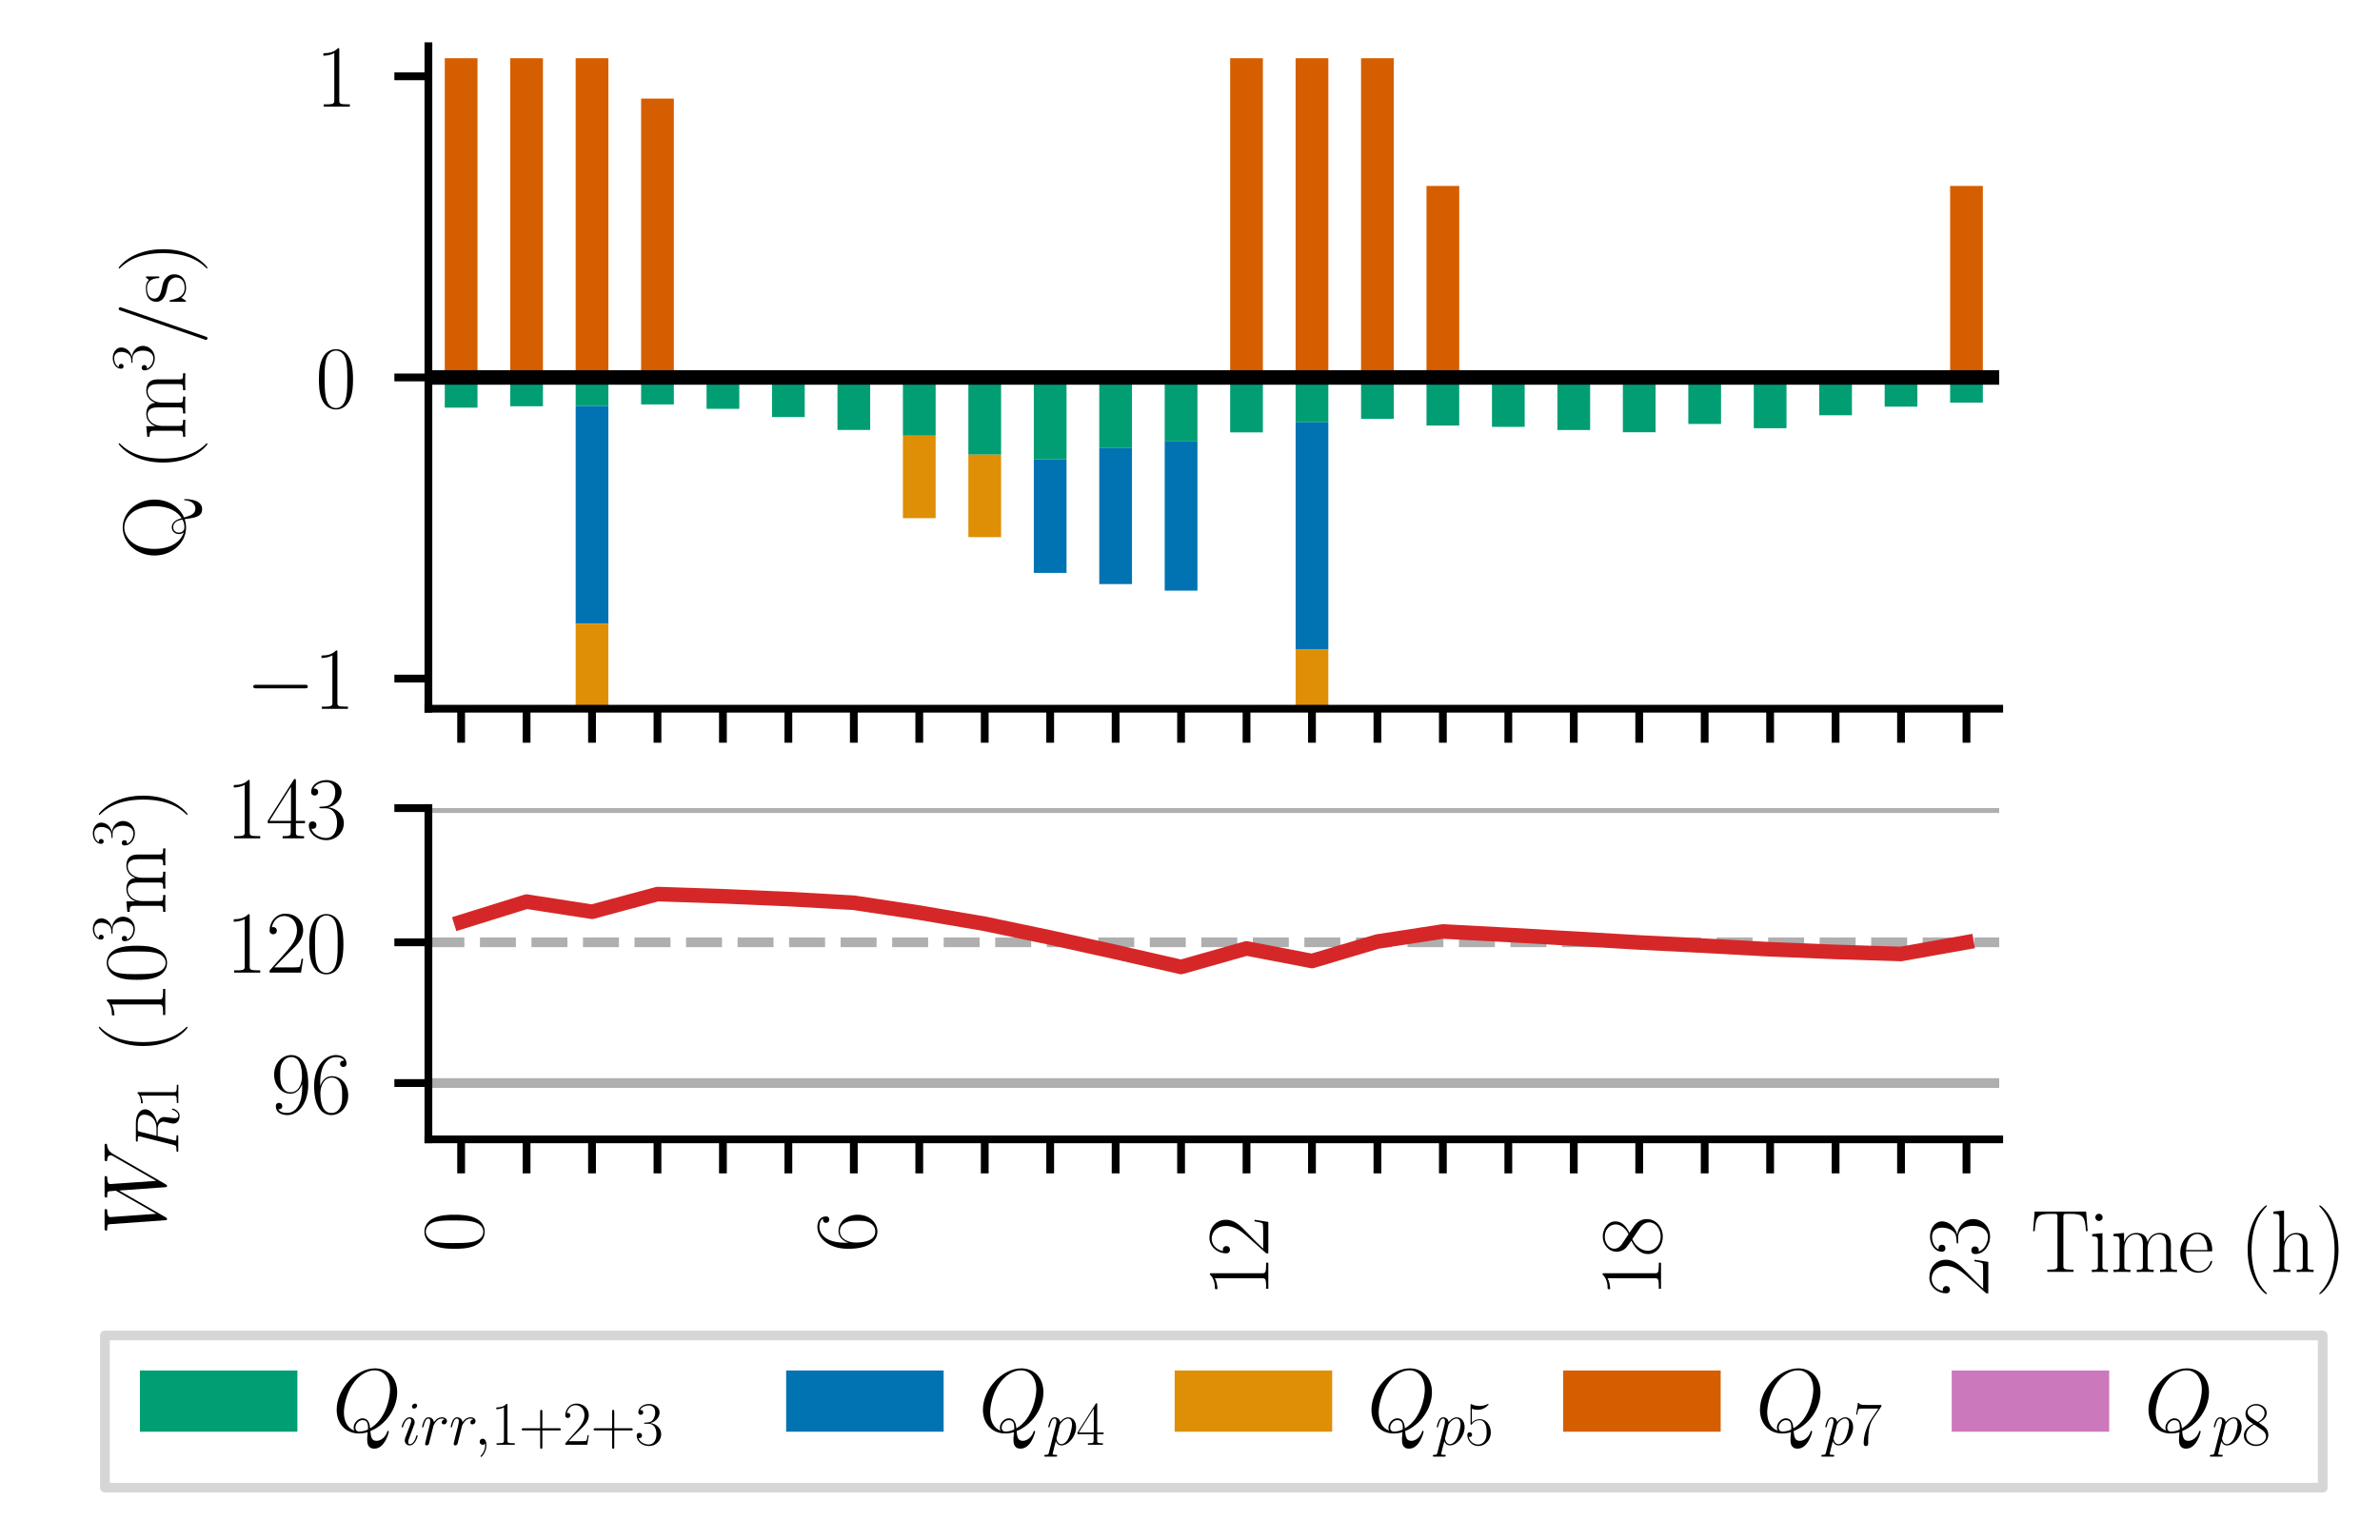 <?xml version="1.0" encoding="utf-8" standalone="no"?>
<!DOCTYPE svg PUBLIC "-//W3C//DTD SVG 1.1//EN"
  "http://www.w3.org/Graphics/SVG/1.1/DTD/svg11.dtd">
<svg xmlns:xlink="http://www.w3.org/1999/xlink" width="244.8pt" height="158.4pt" viewBox="0 0 244.8 158.4" xmlns="http://www.w3.org/2000/svg" version="1.1">
 <defs>
  <style type="text/css">*{stroke-linejoin: round; stroke-linecap: butt}</style>
 </defs>
 <g id="figure_1">
  <g id="patch_1">
   <path d="M 0 158.4 
L 244.8 158.4 
L 244.8 0 
L 0 0 
z
" style="fill: #ffffff"/>
  </g>
  <g id="axes_1">
   <g id="patch_2">
    <path d="M 44.064 72.912 
L 205.632 72.912 
L 205.632 4.752 
L 44.064 4.752 
z
" style="fill: #ffffff"/>
   </g>
   <g id="patch_3">
    <path d="M 45.747 38.832 
L 49.113 38.832 
L 49.113 41.938 
L 45.747 41.938 
z
" clip-path="url(#pe31ceb10f0)" style="fill: #029e73"/>
   </g>
   <g id="patch_4">
    <path d="M 52.479 38.832 
L 55.845 38.832 
L 55.845 41.795 
L 52.479 41.795 
z
" clip-path="url(#pe31ceb10f0)" style="fill: #029e73"/>
   </g>
   <g id="patch_5">
    <path d="M 59.211 38.832 
L 62.577 38.832 
L 62.577 41.767 
L 59.211 41.767 
z
" clip-path="url(#pe31ceb10f0)" style="fill: #029e73"/>
   </g>
   <g id="patch_6">
    <path d="M 65.943 38.832 
L 69.309 38.832 
L 69.309 41.608 
L 65.943 41.608 
z
" clip-path="url(#pe31ceb10f0)" style="fill: #029e73"/>
   </g>
   <g id="patch_7">
    <path d="M 72.675 38.832 
L 76.041 38.832 
L 76.041 42.06 
L 72.675 42.06 
z
" clip-path="url(#pe31ceb10f0)" style="fill: #029e73"/>
   </g>
   <g id="patch_8">
    <path d="M 79.407 38.832 
L 82.773 38.832 
L 82.773 42.906 
L 79.407 42.906 
z
" clip-path="url(#pe31ceb10f0)" style="fill: #029e73"/>
   </g>
   <g id="patch_9">
    <path d="M 86.139 38.832 
L 89.505 38.832 
L 89.505 44.234 
L 86.139 44.234 
z
" clip-path="url(#pe31ceb10f0)" style="fill: #029e73"/>
   </g>
   <g id="patch_10">
    <path d="M 92.871 38.832 
L 96.237 38.832 
L 96.237 44.826 
L 92.871 44.826 
z
" clip-path="url(#pe31ceb10f0)" style="fill: #029e73"/>
   </g>
   <g id="patch_11">
    <path d="M 99.603 38.832 
L 102.969 38.832 
L 102.969 46.779 
L 99.603 46.779 
z
" clip-path="url(#pe31ceb10f0)" style="fill: #029e73"/>
   </g>
   <g id="patch_12">
    <path d="M 106.335 38.832 
L 109.701 38.832 
L 109.701 47.266 
L 106.335 47.266 
z
" clip-path="url(#pe31ceb10f0)" style="fill: #029e73"/>
   </g>
   <g id="patch_13">
    <path d="M 113.067 38.832 
L 116.433 38.832 
L 116.433 46.099 
L 113.067 46.099 
z
" clip-path="url(#pe31ceb10f0)" style="fill: #029e73"/>
   </g>
   <g id="patch_14">
    <path d="M 119.799 38.832 
L 123.165 38.832 
L 123.165 45.419 
L 119.799 45.419 
z
" clip-path="url(#pe31ceb10f0)" style="fill: #029e73"/>
   </g>
   <g id="patch_15">
    <path d="M 126.531 38.832 
L 129.897 38.832 
L 129.897 44.486 
L 126.531 44.486 
z
" clip-path="url(#pe31ceb10f0)" style="fill: #029e73"/>
   </g>
   <g id="patch_16">
    <path d="M 133.263 38.832 
L 136.629 38.832 
L 136.629 43.453 
L 133.263 43.453 
z
" clip-path="url(#pe31ceb10f0)" style="fill: #029e73"/>
   </g>
   <g id="patch_17">
    <path d="M 139.995 38.832 
L 143.361 38.832 
L 143.361 43.092 
L 139.995 43.092 
z
" clip-path="url(#pe31ceb10f0)" style="fill: #029e73"/>
   </g>
   <g id="patch_18">
    <path d="M 146.727 38.832 
L 150.093 38.832 
L 150.093 43.78 
L 146.727 43.78 
z
" clip-path="url(#pe31ceb10f0)" style="fill: #029e73"/>
   </g>
   <g id="patch_19">
    <path d="M 153.459 38.832 
L 156.825 38.832 
L 156.825 43.917 
L 153.459 43.917 
z
" clip-path="url(#pe31ceb10f0)" style="fill: #029e73"/>
   </g>
   <g id="patch_20">
    <path d="M 160.191 38.832 
L 163.557 38.832 
L 163.557 44.241 
L 160.191 44.241 
z
" clip-path="url(#pe31ceb10f0)" style="fill: #029e73"/>
   </g>
   <g id="patch_21">
    <path d="M 166.923 38.832 
L 170.289 38.832 
L 170.289 44.471 
L 166.923 44.471 
z
" clip-path="url(#pe31ceb10f0)" style="fill: #029e73"/>
   </g>
   <g id="patch_22">
    <path d="M 173.655 38.832 
L 177.021 38.832 
L 177.021 43.617 
L 173.655 43.617 
z
" clip-path="url(#pe31ceb10f0)" style="fill: #029e73"/>
   </g>
   <g id="patch_23">
    <path d="M 180.387 38.832 
L 183.753 38.832 
L 183.753 44.054 
L 180.387 44.054 
z
" clip-path="url(#pe31ceb10f0)" style="fill: #029e73"/>
   </g>
   <g id="patch_24">
    <path d="M 187.119 38.832 
L 190.485 38.832 
L 190.485 42.723 
L 187.119 42.723 
z
" clip-path="url(#pe31ceb10f0)" style="fill: #029e73"/>
   </g>
   <g id="patch_25">
    <path d="M 193.851 38.832 
L 197.217 38.832 
L 197.217 41.836 
L 193.851 41.836 
z
" clip-path="url(#pe31ceb10f0)" style="fill: #029e73"/>
   </g>
   <g id="patch_26">
    <path d="M 200.583 38.832 
L 203.949 38.832 
L 203.949 41.421 
L 200.583 41.421 
z
" clip-path="url(#pe31ceb10f0)" style="fill: #029e73"/>
   </g>
   <g id="patch_27">
    <path d="M 45.747 41.938 
L 49.113 41.938 
L 49.113 41.938 
L 45.747 41.938 
z
" clip-path="url(#pe31ceb10f0)" style="fill: #0173b2"/>
   </g>
   <g id="patch_28">
    <path d="M 52.479 41.795 
L 55.845 41.795 
L 55.845 41.795 
L 52.479 41.795 
z
" clip-path="url(#pe31ceb10f0)" style="fill: #0173b2"/>
   </g>
   <g id="patch_29">
    <path d="M 59.211 41.767 
L 62.577 41.767 
L 62.577 64.156 
L 59.211 64.156 
z
" clip-path="url(#pe31ceb10f0)" style="fill: #0173b2"/>
   </g>
   <g id="patch_30">
    <path d="M 65.943 41.608 
L 69.309 41.608 
L 69.309 41.608 
L 65.943 41.608 
z
" clip-path="url(#pe31ceb10f0)" style="fill: #0173b2"/>
   </g>
   <g id="patch_31">
    <path d="M 72.675 42.06 
L 76.041 42.06 
L 76.041 42.06 
L 72.675 42.06 
z
" clip-path="url(#pe31ceb10f0)" style="fill: #0173b2"/>
   </g>
   <g id="patch_32">
    <path d="M 79.407 42.906 
L 82.773 42.906 
L 82.773 42.906 
L 79.407 42.906 
z
" clip-path="url(#pe31ceb10f0)" style="fill: #0173b2"/>
   </g>
   <g id="patch_33">
    <path d="M 86.139 44.234 
L 89.505 44.234 
L 89.505 44.234 
L 86.139 44.234 
z
" clip-path="url(#pe31ceb10f0)" style="fill: #0173b2"/>
   </g>
   <g id="patch_34">
    <path d="M 92.871 44.826 
L 96.237 44.826 
L 96.237 44.826 
L 92.871 44.826 
z
" clip-path="url(#pe31ceb10f0)" style="fill: #0173b2"/>
   </g>
   <g id="patch_35">
    <path d="M 99.603 46.779 
L 102.969 46.779 
L 102.969 46.779 
L 99.603 46.779 
z
" clip-path="url(#pe31ceb10f0)" style="fill: #0173b2"/>
   </g>
   <g id="patch_36">
    <path d="M 106.335 47.266 
L 109.701 47.266 
L 109.701 58.94 
L 106.335 58.94 
z
" clip-path="url(#pe31ceb10f0)" style="fill: #0173b2"/>
   </g>
   <g id="patch_37">
    <path d="M 113.067 46.099 
L 116.433 46.099 
L 116.433 60.09 
L 113.067 60.09 
z
" clip-path="url(#pe31ceb10f0)" style="fill: #0173b2"/>
   </g>
   <g id="patch_38">
    <path d="M 119.799 45.419 
L 123.165 45.419 
L 123.165 60.765 
L 119.799 60.765 
z
" clip-path="url(#pe31ceb10f0)" style="fill: #0173b2"/>
   </g>
   <g id="patch_39">
    <path d="M 126.531 44.486 
L 129.897 44.486 
L 129.897 44.486 
L 126.531 44.486 
z
" clip-path="url(#pe31ceb10f0)" style="fill: #0173b2"/>
   </g>
   <g id="patch_40">
    <path d="M 133.263 43.453 
L 136.629 43.453 
L 136.629 66.789 
L 133.263 66.789 
z
" clip-path="url(#pe31ceb10f0)" style="fill: #0173b2"/>
   </g>
   <g id="patch_41">
    <path d="M 139.995 43.092 
L 143.361 43.092 
L 143.361 43.092 
L 139.995 43.092 
z
" clip-path="url(#pe31ceb10f0)" style="fill: #0173b2"/>
   </g>
   <g id="patch_42">
    <path d="M 146.727 43.78 
L 150.093 43.78 
L 150.093 43.78 
L 146.727 43.78 
z
" clip-path="url(#pe31ceb10f0)" style="fill: #0173b2"/>
   </g>
   <g id="patch_43">
    <path d="M 153.459 43.917 
L 156.825 43.917 
L 156.825 43.917 
L 153.459 43.917 
z
" clip-path="url(#pe31ceb10f0)" style="fill: #0173b2"/>
   </g>
   <g id="patch_44">
    <path d="M 160.191 44.241 
L 163.557 44.241 
L 163.557 44.241 
L 160.191 44.241 
z
" clip-path="url(#pe31ceb10f0)" style="fill: #0173b2"/>
   </g>
   <g id="patch_45">
    <path d="M 166.923 44.471 
L 170.289 44.471 
L 170.289 44.471 
L 166.923 44.471 
z
" clip-path="url(#pe31ceb10f0)" style="fill: #0173b2"/>
   </g>
   <g id="patch_46">
    <path d="M 173.655 43.617 
L 177.021 43.617 
L 177.021 43.617 
L 173.655 43.617 
z
" clip-path="url(#pe31ceb10f0)" style="fill: #0173b2"/>
   </g>
   <g id="patch_47">
    <path d="M 180.387 44.054 
L 183.753 44.054 
L 183.753 44.054 
L 180.387 44.054 
z
" clip-path="url(#pe31ceb10f0)" style="fill: #0173b2"/>
   </g>
   <g id="patch_48">
    <path d="M 187.119 42.723 
L 190.485 42.723 
L 190.485 42.723 
L 187.119 42.723 
z
" clip-path="url(#pe31ceb10f0)" style="fill: #0173b2"/>
   </g>
   <g id="patch_49">
    <path d="M 193.851 41.836 
L 197.217 41.836 
L 197.217 41.836 
L 193.851 41.836 
z
" clip-path="url(#pe31ceb10f0)" style="fill: #0173b2"/>
   </g>
   <g id="patch_50">
    <path d="M 200.583 41.421 
L 203.949 41.421 
L 203.949 41.421 
L 200.583 41.421 
z
" clip-path="url(#pe31ceb10f0)" style="fill: #0173b2"/>
   </g>
   <g id="patch_51">
    <path d="M 45.747 41.938 
L 49.113 41.938 
L 49.113 41.938 
L 45.747 41.938 
z
" clip-path="url(#pe31ceb10f0)" style="fill: #de8f05"/>
   </g>
   <g id="patch_52">
    <path d="M 52.479 41.795 
L 55.845 41.795 
L 55.845 41.795 
L 52.479 41.795 
z
" clip-path="url(#pe31ceb10f0)" style="fill: #de8f05"/>
   </g>
   <g id="patch_53">
    <path d="M 59.211 64.156 
L 62.577 64.156 
L 62.577 86.545 
L 59.211 86.545 
z
" clip-path="url(#pe31ceb10f0)" style="fill: #de8f05"/>
   </g>
   <g id="patch_54">
    <path d="M 65.943 41.608 
L 69.309 41.608 
L 69.309 41.608 
L 65.943 41.608 
z
" clip-path="url(#pe31ceb10f0)" style="fill: #de8f05"/>
   </g>
   <g id="patch_55">
    <path d="M 72.675 42.06 
L 76.041 42.06 
L 76.041 42.06 
L 72.675 42.06 
z
" clip-path="url(#pe31ceb10f0)" style="fill: #de8f05"/>
   </g>
   <g id="patch_56">
    <path d="M 79.407 42.906 
L 82.773 42.906 
L 82.773 42.906 
L 79.407 42.906 
z
" clip-path="url(#pe31ceb10f0)" style="fill: #de8f05"/>
   </g>
   <g id="patch_57">
    <path d="M 86.139 44.234 
L 89.505 44.234 
L 89.505 44.234 
L 86.139 44.234 
z
" clip-path="url(#pe31ceb10f0)" style="fill: #de8f05"/>
   </g>
   <g id="patch_58">
    <path d="M 92.871 44.826 
L 96.237 44.826 
L 96.237 53.307 
L 92.871 53.307 
z
" clip-path="url(#pe31ceb10f0)" style="fill: #de8f05"/>
   </g>
   <g id="patch_59">
    <path d="M 99.603 46.779 
L 102.969 46.779 
L 102.969 55.261 
L 99.603 55.261 
z
" clip-path="url(#pe31ceb10f0)" style="fill: #de8f05"/>
   </g>
   <g id="patch_60">
    <path d="M 106.335 58.94 
L 109.701 58.94 
L 109.701 58.94 
L 106.335 58.94 
z
" clip-path="url(#pe31ceb10f0)" style="fill: #de8f05"/>
   </g>
   <g id="patch_61">
    <path d="M 113.067 60.09 
L 116.433 60.09 
L 116.433 60.09 
L 113.067 60.09 
z
" clip-path="url(#pe31ceb10f0)" style="fill: #de8f05"/>
   </g>
   <g id="patch_62">
    <path d="M 119.799 60.765 
L 123.165 60.765 
L 123.165 60.765 
L 119.799 60.765 
z
" clip-path="url(#pe31ceb10f0)" style="fill: #de8f05"/>
   </g>
   <g id="patch_63">
    <path d="M 126.531 44.486 
L 129.897 44.486 
L 129.897 44.486 
L 126.531 44.486 
z
" clip-path="url(#pe31ceb10f0)" style="fill: #de8f05"/>
   </g>
   <g id="patch_64">
    <path d="M 133.263 66.789 
L 136.629 66.789 
L 136.629 90.126 
L 133.263 90.126 
z
" clip-path="url(#pe31ceb10f0)" style="fill: #de8f05"/>
   </g>
   <g id="patch_65">
    <path d="M 139.995 43.092 
L 143.361 43.092 
L 143.361 43.092 
L 139.995 43.092 
z
" clip-path="url(#pe31ceb10f0)" style="fill: #de8f05"/>
   </g>
   <g id="patch_66">
    <path d="M 146.727 43.78 
L 150.093 43.78 
L 150.093 43.78 
L 146.727 43.78 
z
" clip-path="url(#pe31ceb10f0)" style="fill: #de8f05"/>
   </g>
   <g id="patch_67">
    <path d="M 153.459 43.917 
L 156.825 43.917 
L 156.825 43.917 
L 153.459 43.917 
z
" clip-path="url(#pe31ceb10f0)" style="fill: #de8f05"/>
   </g>
   <g id="patch_68">
    <path d="M 160.191 44.241 
L 163.557 44.241 
L 163.557 44.241 
L 160.191 44.241 
z
" clip-path="url(#pe31ceb10f0)" style="fill: #de8f05"/>
   </g>
   <g id="patch_69">
    <path d="M 166.923 44.471 
L 170.289 44.471 
L 170.289 44.471 
L 166.923 44.471 
z
" clip-path="url(#pe31ceb10f0)" style="fill: #de8f05"/>
   </g>
   <g id="patch_70">
    <path d="M 173.655 43.617 
L 177.021 43.617 
L 177.021 43.617 
L 173.655 43.617 
z
" clip-path="url(#pe31ceb10f0)" style="fill: #de8f05"/>
   </g>
   <g id="patch_71">
    <path d="M 180.387 44.054 
L 183.753 44.054 
L 183.753 44.054 
L 180.387 44.054 
z
" clip-path="url(#pe31ceb10f0)" style="fill: #de8f05"/>
   </g>
   <g id="patch_72">
    <path d="M 187.119 42.723 
L 190.485 42.723 
L 190.485 42.723 
L 187.119 42.723 
z
" clip-path="url(#pe31ceb10f0)" style="fill: #de8f05"/>
   </g>
   <g id="patch_73">
    <path d="M 193.851 41.836 
L 197.217 41.836 
L 197.217 41.836 
L 193.851 41.836 
z
" clip-path="url(#pe31ceb10f0)" style="fill: #de8f05"/>
   </g>
   <g id="patch_74">
    <path d="M 200.583 41.421 
L 203.949 41.421 
L 203.949 41.421 
L 200.583 41.421 
z
" clip-path="url(#pe31ceb10f0)" style="fill: #de8f05"/>
   </g>
   <g id="patch_75">
    <path d="M 45.747 38.832 
L 49.113 38.832 
L 49.113 5.991 
L 45.747 5.991 
z
" clip-path="url(#pe31ceb10f0)" style="fill: #d55e00"/>
   </g>
   <g id="patch_76">
    <path d="M 52.479 38.832 
L 55.845 38.832 
L 55.845 5.991 
L 52.479 5.991 
z
" clip-path="url(#pe31ceb10f0)" style="fill: #d55e00"/>
   </g>
   <g id="patch_77">
    <path d="M 59.211 38.832 
L 62.577 38.832 
L 62.577 5.991 
L 59.211 5.991 
z
" clip-path="url(#pe31ceb10f0)" style="fill: #d55e00"/>
   </g>
   <g id="patch_78">
    <path d="M 65.943 38.832 
L 69.309 38.832 
L 69.309 10.142 
L 65.943 10.142 
z
" clip-path="url(#pe31ceb10f0)" style="fill: #d55e00"/>
   </g>
   <g id="patch_79">
    <path d="M 72.675 42.06 
L 76.041 42.06 
L 76.041 42.06 
L 72.675 42.06 
z
" clip-path="url(#pe31ceb10f0)" style="fill: #d55e00"/>
   </g>
   <g id="patch_80">
    <path d="M 79.407 42.906 
L 82.773 42.906 
L 82.773 42.906 
L 79.407 42.906 
z
" clip-path="url(#pe31ceb10f0)" style="fill: #d55e00"/>
   </g>
   <g id="patch_81">
    <path d="M 86.139 44.234 
L 89.505 44.234 
L 89.505 44.234 
L 86.139 44.234 
z
" clip-path="url(#pe31ceb10f0)" style="fill: #d55e00"/>
   </g>
   <g id="patch_82">
    <path d="M 92.871 53.307 
L 96.237 53.307 
L 96.237 53.307 
L 92.871 53.307 
z
" clip-path="url(#pe31ceb10f0)" style="fill: #d55e00"/>
   </g>
   <g id="patch_83">
    <path d="M 99.603 55.261 
L 102.969 55.261 
L 102.969 55.261 
L 99.603 55.261 
z
" clip-path="url(#pe31ceb10f0)" style="fill: #d55e00"/>
   </g>
   <g id="patch_84">
    <path d="M 106.335 58.94 
L 109.701 58.94 
L 109.701 58.94 
L 106.335 58.94 
z
" clip-path="url(#pe31ceb10f0)" style="fill: #d55e00"/>
   </g>
   <g id="patch_85">
    <path d="M 113.067 60.09 
L 116.433 60.09 
L 116.433 60.09 
L 113.067 60.09 
z
" clip-path="url(#pe31ceb10f0)" style="fill: #d55e00"/>
   </g>
   <g id="patch_86">
    <path d="M 119.799 60.765 
L 123.165 60.765 
L 123.165 60.765 
L 119.799 60.765 
z
" clip-path="url(#pe31ceb10f0)" style="fill: #d55e00"/>
   </g>
   <g id="patch_87">
    <path d="M 126.531 38.832 
L 129.897 38.832 
L 129.897 5.991 
L 126.531 5.991 
z
" clip-path="url(#pe31ceb10f0)" style="fill: #d55e00"/>
   </g>
   <g id="patch_88">
    <path d="M 133.263 38.832 
L 136.629 38.832 
L 136.629 5.991 
L 133.263 5.991 
z
" clip-path="url(#pe31ceb10f0)" style="fill: #d55e00"/>
   </g>
   <g id="patch_89">
    <path d="M 139.995 38.832 
L 143.361 38.832 
L 143.361 5.991 
L 139.995 5.991 
z
" clip-path="url(#pe31ceb10f0)" style="fill: #d55e00"/>
   </g>
   <g id="patch_90">
    <path d="M 146.727 38.832 
L 150.093 38.832 
L 150.093 19.128 
L 146.727 19.128 
z
" clip-path="url(#pe31ceb10f0)" style="fill: #d55e00"/>
   </g>
   <g id="patch_91">
    <path d="M 153.459 43.917 
L 156.825 43.917 
L 156.825 43.917 
L 153.459 43.917 
z
" clip-path="url(#pe31ceb10f0)" style="fill: #d55e00"/>
   </g>
   <g id="patch_92">
    <path d="M 160.191 44.241 
L 163.557 44.241 
L 163.557 44.241 
L 160.191 44.241 
z
" clip-path="url(#pe31ceb10f0)" style="fill: #d55e00"/>
   </g>
   <g id="patch_93">
    <path d="M 166.923 44.471 
L 170.289 44.471 
L 170.289 44.471 
L 166.923 44.471 
z
" clip-path="url(#pe31ceb10f0)" style="fill: #d55e00"/>
   </g>
   <g id="patch_94">
    <path d="M 173.655 43.617 
L 177.021 43.617 
L 177.021 43.617 
L 173.655 43.617 
z
" clip-path="url(#pe31ceb10f0)" style="fill: #d55e00"/>
   </g>
   <g id="patch_95">
    <path d="M 180.387 44.054 
L 183.753 44.054 
L 183.753 44.054 
L 180.387 44.054 
z
" clip-path="url(#pe31ceb10f0)" style="fill: #d55e00"/>
   </g>
   <g id="patch_96">
    <path d="M 187.119 42.723 
L 190.485 42.723 
L 190.485 42.723 
L 187.119 42.723 
z
" clip-path="url(#pe31ceb10f0)" style="fill: #d55e00"/>
   </g>
   <g id="patch_97">
    <path d="M 193.851 41.836 
L 197.217 41.836 
L 197.217 41.836 
L 193.851 41.836 
z
" clip-path="url(#pe31ceb10f0)" style="fill: #d55e00"/>
   </g>
   <g id="patch_98">
    <path d="M 200.583 38.832 
L 203.949 38.832 
L 203.949 19.128 
L 200.583 19.128 
z
" clip-path="url(#pe31ceb10f0)" style="fill: #d55e00"/>
   </g>
   <g id="patch_99">
    <path d="M 45.747 41.938 
L 49.113 41.938 
L 49.113 41.938 
L 45.747 41.938 
z
" clip-path="url(#pe31ceb10f0)" style="fill: #cc78bc"/>
   </g>
   <g id="patch_100">
    <path d="M 52.479 41.795 
L 55.845 41.795 
L 55.845 41.795 
L 52.479 41.795 
z
" clip-path="url(#pe31ceb10f0)" style="fill: #cc78bc"/>
   </g>
   <g id="patch_101">
    <path d="M 59.211 86.545 
L 62.577 86.545 
L 62.577 86.545 
L 59.211 86.545 
z
" clip-path="url(#pe31ceb10f0)" style="fill: #cc78bc"/>
   </g>
   <g id="patch_102">
    <path d="M 65.943 41.608 
L 69.309 41.608 
L 69.309 41.608 
L 65.943 41.608 
z
" clip-path="url(#pe31ceb10f0)" style="fill: #cc78bc"/>
   </g>
   <g id="patch_103">
    <path d="M 72.675 42.06 
L 76.041 42.06 
L 76.041 42.06 
L 72.675 42.06 
z
" clip-path="url(#pe31ceb10f0)" style="fill: #cc78bc"/>
   </g>
   <g id="patch_104">
    <path d="M 79.407 42.906 
L 82.773 42.906 
L 82.773 42.906 
L 79.407 42.906 
z
" clip-path="url(#pe31ceb10f0)" style="fill: #cc78bc"/>
   </g>
   <g id="patch_105">
    <path d="M 86.139 44.234 
L 89.505 44.234 
L 89.505 44.234 
L 86.139 44.234 
z
" clip-path="url(#pe31ceb10f0)" style="fill: #cc78bc"/>
   </g>
   <g id="patch_106">
    <path d="M 92.871 53.307 
L 96.237 53.307 
L 96.237 53.307 
L 92.871 53.307 
z
" clip-path="url(#pe31ceb10f0)" style="fill: #cc78bc"/>
   </g>
   <g id="patch_107">
    <path d="M 99.603 55.261 
L 102.969 55.261 
L 102.969 55.261 
L 99.603 55.261 
z
" clip-path="url(#pe31ceb10f0)" style="fill: #cc78bc"/>
   </g>
   <g id="patch_108">
    <path d="M 106.335 58.94 
L 109.701 58.94 
L 109.701 58.94 
L 106.335 58.94 
z
" clip-path="url(#pe31ceb10f0)" style="fill: #cc78bc"/>
   </g>
   <g id="patch_109">
    <path d="M 113.067 60.09 
L 116.433 60.09 
L 116.433 60.09 
L 113.067 60.09 
z
" clip-path="url(#pe31ceb10f0)" style="fill: #cc78bc"/>
   </g>
   <g id="patch_110">
    <path d="M 119.799 60.765 
L 123.165 60.765 
L 123.165 60.765 
L 119.799 60.765 
z
" clip-path="url(#pe31ceb10f0)" style="fill: #cc78bc"/>
   </g>
   <g id="patch_111">
    <path d="M 126.531 44.486 
L 129.897 44.486 
L 129.897 44.486 
L 126.531 44.486 
z
" clip-path="url(#pe31ceb10f0)" style="fill: #cc78bc"/>
   </g>
   <g id="patch_112">
    <path d="M 133.263 90.126 
L 136.629 90.126 
L 136.629 90.126 
L 133.263 90.126 
z
" clip-path="url(#pe31ceb10f0)" style="fill: #cc78bc"/>
   </g>
   <g id="patch_113">
    <path d="M 139.995 43.092 
L 143.361 43.092 
L 143.361 43.092 
L 139.995 43.092 
z
" clip-path="url(#pe31ceb10f0)" style="fill: #cc78bc"/>
   </g>
   <g id="patch_114">
    <path d="M 146.727 43.78 
L 150.093 43.78 
L 150.093 43.78 
L 146.727 43.78 
z
" clip-path="url(#pe31ceb10f0)" style="fill: #cc78bc"/>
   </g>
   <g id="patch_115">
    <path d="M 153.459 43.917 
L 156.825 43.917 
L 156.825 43.917 
L 153.459 43.917 
z
" clip-path="url(#pe31ceb10f0)" style="fill: #cc78bc"/>
   </g>
   <g id="patch_116">
    <path d="M 160.191 44.241 
L 163.557 44.241 
L 163.557 44.241 
L 160.191 44.241 
z
" clip-path="url(#pe31ceb10f0)" style="fill: #cc78bc"/>
   </g>
   <g id="patch_117">
    <path d="M 166.923 44.471 
L 170.289 44.471 
L 170.289 44.471 
L 166.923 44.471 
z
" clip-path="url(#pe31ceb10f0)" style="fill: #cc78bc"/>
   </g>
   <g id="patch_118">
    <path d="M 173.655 43.617 
L 177.021 43.617 
L 177.021 43.617 
L 173.655 43.617 
z
" clip-path="url(#pe31ceb10f0)" style="fill: #cc78bc"/>
   </g>
   <g id="patch_119">
    <path d="M 180.387 44.054 
L 183.753 44.054 
L 183.753 44.054 
L 180.387 44.054 
z
" clip-path="url(#pe31ceb10f0)" style="fill: #cc78bc"/>
   </g>
   <g id="patch_120">
    <path d="M 187.119 42.723 
L 190.485 42.723 
L 190.485 42.723 
L 187.119 42.723 
z
" clip-path="url(#pe31ceb10f0)" style="fill: #cc78bc"/>
   </g>
   <g id="patch_121">
    <path d="M 193.851 41.836 
L 197.217 41.836 
L 197.217 41.836 
L 193.851 41.836 
z
" clip-path="url(#pe31ceb10f0)" style="fill: #cc78bc"/>
   </g>
   <g id="patch_122">
    <path d="M 200.583 41.421 
L 203.949 41.421 
L 203.949 41.421 
L 200.583 41.421 
z
" clip-path="url(#pe31ceb10f0)" style="fill: #cc78bc"/>
   </g>
   <g id="matplotlib.axis_1">
    <g id="xtick_1">
     <g id="line2d_1">
      <defs>
       <path id="meac61669dd" d="M 0 0 
L 0 3.5 
" style="stroke: #000000; stroke-width: 0.8"/>
      </defs>
      <g>
       <use xlink:href="#meac61669dd" x="47.43" y="72.912" style="stroke: #000000; stroke-width: 0.8"/>
      </g>
     </g>
    </g>
    <g id="xtick_2">
     <g id="line2d_2">
      <g>
       <use xlink:href="#meac61669dd" x="54.162" y="72.912" style="stroke: #000000; stroke-width: 0.8"/>
      </g>
     </g>
    </g>
    <g id="xtick_3">
     <g id="line2d_3">
      <g>
       <use xlink:href="#meac61669dd" x="60.894" y="72.912" style="stroke: #000000; stroke-width: 0.8"/>
      </g>
     </g>
    </g>
    <g id="xtick_4">
     <g id="line2d_4">
      <g>
       <use xlink:href="#meac61669dd" x="67.626" y="72.912" style="stroke: #000000; stroke-width: 0.8"/>
      </g>
     </g>
    </g>
    <g id="xtick_5">
     <g id="line2d_5">
      <g>
       <use xlink:href="#meac61669dd" x="74.358" y="72.912" style="stroke: #000000; stroke-width: 0.8"/>
      </g>
     </g>
    </g>
    <g id="xtick_6">
     <g id="line2d_6">
      <g>
       <use xlink:href="#meac61669dd" x="81.09" y="72.912" style="stroke: #000000; stroke-width: 0.8"/>
      </g>
     </g>
    </g>
    <g id="xtick_7">
     <g id="line2d_7">
      <g>
       <use xlink:href="#meac61669dd" x="87.822" y="72.912" style="stroke: #000000; stroke-width: 0.8"/>
      </g>
     </g>
    </g>
    <g id="xtick_8">
     <g id="line2d_8">
      <g>
       <use xlink:href="#meac61669dd" x="94.554" y="72.912" style="stroke: #000000; stroke-width: 0.8"/>
      </g>
     </g>
    </g>
    <g id="xtick_9">
     <g id="line2d_9">
      <g>
       <use xlink:href="#meac61669dd" x="101.286" y="72.912" style="stroke: #000000; stroke-width: 0.8"/>
      </g>
     </g>
    </g>
    <g id="xtick_10">
     <g id="line2d_10">
      <g>
       <use xlink:href="#meac61669dd" x="108.018" y="72.912" style="stroke: #000000; stroke-width: 0.8"/>
      </g>
     </g>
    </g>
    <g id="xtick_11">
     <g id="line2d_11">
      <g>
       <use xlink:href="#meac61669dd" x="114.75" y="72.912" style="stroke: #000000; stroke-width: 0.8"/>
      </g>
     </g>
    </g>
    <g id="xtick_12">
     <g id="line2d_12">
      <g>
       <use xlink:href="#meac61669dd" x="121.482" y="72.912" style="stroke: #000000; stroke-width: 0.8"/>
      </g>
     </g>
    </g>
    <g id="xtick_13">
     <g id="line2d_13">
      <g>
       <use xlink:href="#meac61669dd" x="128.214" y="72.912" style="stroke: #000000; stroke-width: 0.8"/>
      </g>
     </g>
    </g>
    <g id="xtick_14">
     <g id="line2d_14">
      <g>
       <use xlink:href="#meac61669dd" x="134.946" y="72.912" style="stroke: #000000; stroke-width: 0.8"/>
      </g>
     </g>
    </g>
    <g id="xtick_15">
     <g id="line2d_15">
      <g>
       <use xlink:href="#meac61669dd" x="141.678" y="72.912" style="stroke: #000000; stroke-width: 0.8"/>
      </g>
     </g>
    </g>
    <g id="xtick_16">
     <g id="line2d_16">
      <g>
       <use xlink:href="#meac61669dd" x="148.41" y="72.912" style="stroke: #000000; stroke-width: 0.8"/>
      </g>
     </g>
    </g>
    <g id="xtick_17">
     <g id="line2d_17">
      <g>
       <use xlink:href="#meac61669dd" x="155.142" y="72.912" style="stroke: #000000; stroke-width: 0.8"/>
      </g>
     </g>
    </g>
    <g id="xtick_18">
     <g id="line2d_18">
      <g>
       <use xlink:href="#meac61669dd" x="161.874" y="72.912" style="stroke: #000000; stroke-width: 0.8"/>
      </g>
     </g>
    </g>
    <g id="xtick_19">
     <g id="line2d_19">
      <g>
       <use xlink:href="#meac61669dd" x="168.606" y="72.912" style="stroke: #000000; stroke-width: 0.8"/>
      </g>
     </g>
    </g>
    <g id="xtick_20">
     <g id="line2d_20">
      <g>
       <use xlink:href="#meac61669dd" x="175.338" y="72.912" style="stroke: #000000; stroke-width: 0.8"/>
      </g>
     </g>
    </g>
    <g id="xtick_21">
     <g id="line2d_21">
      <g>
       <use xlink:href="#meac61669dd" x="182.07" y="72.912" style="stroke: #000000; stroke-width: 0.8"/>
      </g>
     </g>
    </g>
    <g id="xtick_22">
     <g id="line2d_22">
      <g>
       <use xlink:href="#meac61669dd" x="188.802" y="72.912" style="stroke: #000000; stroke-width: 0.8"/>
      </g>
     </g>
    </g>
    <g id="xtick_23">
     <g id="line2d_23">
      <g>
       <use xlink:href="#meac61669dd" x="195.534" y="72.912" style="stroke: #000000; stroke-width: 0.8"/>
      </g>
     </g>
    </g>
    <g id="xtick_24">
     <g id="line2d_24">
      <g>
       <use xlink:href="#meac61669dd" x="202.266" y="72.912" style="stroke: #000000; stroke-width: 0.8"/>
      </g>
     </g>
    </g>
   </g>
   <g id="matplotlib.axis_2">
    <g id="ytick_1">
     <g id="line2d_25">
      <defs>
       <path id="m3966e54fb6" d="M 0 0 
L -3.5 0 
" style="stroke: #000000; stroke-width: 0.8"/>
      </defs>
      <g>
       <use xlink:href="#m3966e54fb6" x="44.064" y="69.814" style="stroke: #000000; stroke-width: 0.8"/>
      </g>
     </g>
     <g id="text_1">
      <!-- $\mathdefault{−1}$ -->
      <g transform="translate(25.289 72.927) scale(0.09 -0.09)">
       <defs>
        <path id="CMSY10-0" d="M 4218 1472 
C 4326 1472 4442 1472 4442 1600 
C 4442 1728 4326 1728 4218 1728 
L 755 1728 
C 646 1728 531 1728 531 1600 
C 531 1472 646 1472 755 1472 
L 4218 1472 
z
" transform="scale(0.016)"/>
        <path id="CMR17-31" d="M 1702 4058 
C 1702 4192 1696 4192 1606 4192 
C 1357 3916 979 3827 621 3827 
C 602 3827 570 3827 563 3808 
C 557 3795 557 3782 557 3648 
C 755 3648 1088 3686 1344 3839 
L 1344 461 
C 1344 236 1331 160 781 160 
L 589 160 
L 589 0 
C 896 0 1216 0 1523 0 
C 1830 0 2150 0 2458 0 
L 2458 160 
L 2266 160 
C 1715 160 1702 230 1702 458 
L 1702 4058 
z
" transform="scale(0.016)"/>
       </defs>
       <use xlink:href="#CMSY10-0" transform="scale(0.996)"/>
       <use xlink:href="#CMR17-31" transform="translate(77.487 0) scale(0.996)"/>
      </g>
     </g>
    </g>
    <g id="ytick_2">
     <g id="line2d_26">
      <g>
       <use xlink:href="#m3966e54fb6" x="44.064" y="38.832" style="stroke: #000000; stroke-width: 0.8"/>
      </g>
     </g>
     <g id="text_2">
      <!-- $\mathdefault{0}$ -->
      <g transform="translate(32.456 41.945) scale(0.09 -0.09)">
       <defs>
        <path id="CMR17-30" d="M 2688 2025 
C 2688 2416 2682 3080 2413 3591 
C 2176 4039 1798 4198 1466 4198 
C 1158 4198 768 4058 525 3597 
C 269 3118 243 2524 243 2025 
C 243 1661 250 1106 448 619 
C 723 -39 1216 -128 1466 -128 
C 1760 -128 2208 -7 2470 600 
C 2662 1042 2688 1559 2688 2025 
z
M 1466 -26 
C 1056 -26 813 325 723 812 
C 653 1188 653 1738 653 2096 
C 653 2588 653 2997 736 3387 
C 858 3929 1216 4096 1466 4096 
C 1728 4096 2067 3923 2189 3400 
C 2272 3036 2278 2607 2278 2096 
C 2278 1680 2278 1169 2202 792 
C 2067 95 1690 -26 1466 -26 
z
" transform="scale(0.016)"/>
       </defs>
       <use xlink:href="#CMR17-30" transform="scale(0.996)"/>
      </g>
     </g>
    </g>
    <g id="ytick_3">
     <g id="line2d_27">
      <g>
       <use xlink:href="#m3966e54fb6" x="44.064" y="7.85" style="stroke: #000000; stroke-width: 0.8"/>
      </g>
     </g>
     <g id="text_3">
      <!-- $\mathdefault{1}$ -->
      <g transform="translate(32.456 10.964) scale(0.09 -0.09)">
       <use xlink:href="#CMR17-31" transform="scale(0.996)"/>
      </g>
     </g>
    </g>
    <g id="text_4">
     <!-- Q (m$^3$/s) -->
     <g transform="translate(19.047 57.572) rotate(-90) scale(0.09 -0.09)">
      <defs>
       <path id="CMR17-51" d="M 3027 83 
C 3789 408 4307 1236 4307 2193 
C 4307 3499 3366 4480 2304 4480 
C 1216 4480 294 3488 294 2199 
C 294 928 1216 -64 2304 -64 
C 2451 -64 2656 -45 2899 38 
C 3008 -747 3078 -1216 3629 -1216 
C 4307 -1216 4339 -213 4339 -33 
C 4339 32 4339 76 4294 76 
C 4262 76 4256 31 4256 18 
C 4211 -603 3866 -732 3661 -732 
C 3283 -732 3149 -394 3027 83 
z
M 1958 100 
C 1293 310 768 1017 768 2199 
C 768 3711 1606 4365 2298 4365 
C 3014 4365 3834 3686 3834 2198 
C 3834 1124 3405 527 2976 254 
C 2880 579 2726 960 2310 960 
C 2003 960 1830 692 1830 450 
C 1830 304 1888 183 1958 100 
z
M 2874 192 
C 2618 57 2413 57 2304 57 
C 2016 57 1933 315 1933 454 
C 1933 650 2067 858 2310 858 
C 2720 858 2822 493 2874 192 
z
" transform="scale(0.016)"/>
       <path id="CMR17-28" d="M 1958 -1561 
C 1958 -1555 1958 -1542 1939 -1523 
C 1645 -1224 858 -407 858 1581 
C 858 3569 1632 4379 1946 4697 
C 1946 4704 1958 4717 1958 4736 
C 1958 4755 1939 4768 1914 4768 
C 1843 4768 1299 4296 986 3594 
C 666 2887 576 2199 576 1588 
C 576 1128 621 351 1005 -471 
C 1312 -1135 1837 -1600 1914 -1600 
C 1946 -1600 1958 -1587 1958 -1561 
z
" transform="scale(0.016)"/>
       <path id="CMR17-6d" d="M 4326 1933 
C 4326 2252 4269 2790 3507 2790 
C 3072 2790 2771 2496 2656 2151 
L 2650 2151 
C 2573 2676 2195 2790 1837 2790 
C 1331 2790 1069 2400 973 2144 
L 966 2144 
L 966 2790 
L 211 2720 
L 211 2554 
C 589 2554 646 2515 646 2208 
L 646 428 
C 646 184 621 153 211 153 
L 211 -13 
C 365 0 646 0 813 0 
C 979 0 1267 0 1421 -13 
L 1421 153 
C 1011 153 986 178 986 428 
L 986 1658 
C 986 2247 1344 2688 1792 2688 
C 2266 2688 2317 2266 2317 1958 
L 2317 428 
C 2317 184 2291 153 1882 153 
L 1882 -13 
C 2035 0 2317 0 2483 0 
C 2650 0 2938 0 3091 -13 
L 3091 153 
C 2682 153 2656 178 2656 428 
L 2656 1658 
C 2656 2247 3014 2688 3462 2688 
C 3936 2688 3987 2266 3987 1958 
L 3987 428 
C 3987 184 3962 153 3552 153 
L 3552 -13 
C 3706 0 3987 0 4154 0 
C 4320 0 4608 0 4762 -13 
L 4762 153 
C 4352 153 4326 178 4326 428 
L 4326 1933 
z
" transform="scale(0.016)"/>
       <path id="CMR17-33" d="M 1414 2157 
C 1984 2157 2234 1662 2234 1090 
C 2234 320 1824 25 1453 25 
C 1114 25 563 194 390 693 
C 422 680 454 680 486 680 
C 640 680 755 782 755 948 
C 755 1133 614 1216 486 1216 
C 378 1216 211 1165 211 926 
C 211 335 787 -128 1466 -128 
C 2176 -128 2720 430 2720 1085 
C 2720 1707 2208 2157 1600 2227 
C 2086 2328 2554 2756 2554 3329 
C 2554 3820 2048 4179 1472 4179 
C 890 4179 378 3829 378 3329 
C 378 3110 544 3072 627 3072 
C 762 3072 877 3155 877 3321 
C 877 3486 762 3569 627 3569 
C 602 3569 570 3569 544 3557 
C 730 3959 1235 4032 1459 4032 
C 1683 4032 2106 3925 2106 3320 
C 2106 3143 2080 2828 1862 2550 
C 1670 2304 1453 2304 1242 2284 
C 1210 2284 1062 2269 1037 2269 
C 992 2263 966 2257 966 2208 
C 966 2163 973 2157 1101 2157 
L 1414 2157 
z
" transform="scale(0.016)"/>
       <path id="CMR17-2f" d="M 2605 4545 
C 2637 4627 2637 4640 2637 4653 
C 2637 4729 2579 4768 2528 4768 
C 2451 4768 2426 4717 2400 4640 
L 326 -1377 
C 294 -1460 294 -1473 294 -1486 
C 294 -1562 352 -1600 403 -1600 
C 480 -1600 506 -1549 531 -1473 
L 2605 4545 
z
" transform="scale(0.016)"/>
       <path id="CMR17-73" d="M 1978 2697 
C 1978 2813 1971 2819 1933 2819 
C 1907 2819 1901 2813 1824 2717 
C 1805 2691 1747 2626 1728 2601 
C 1523 2819 1235 2819 1126 2819 
C 416 2819 160 2447 160 2076 
C 160 1498 813 1365 998 1325 
C 1402 1243 1542 1217 1677 1101 
C 1760 1025 1901 884 1901 654 
C 1901 384 1747 38 1158 38 
C 602 38 403 460 288 1021 
C 269 1110 269 1117 218 1117 
C 166 1117 160 1110 160 983 
L 160 63 
C 160 -51 166 -58 205 -58 
C 237 -58 243 -51 275 0 
C 314 57 410 211 448 276 
C 576 103 800 -64 1158 -64 
C 1792 -64 2131 283 2131 784 
C 2131 1112 1958 1285 1875 1362 
C 1683 1561 1459 1606 1190 1657 
C 838 1735 390 1825 390 2217 
C 390 2383 480 2737 1126 2737 
C 1811 2737 1850 2094 1862 1888 
C 1869 1856 1901 1849 1920 1849 
C 1978 1849 1978 1869 1978 1978 
L 1978 2697 
z
" transform="scale(0.016)"/>
       <path id="CMR17-29" d="M 1683 1581 
C 1683 2040 1638 2817 1254 3639 
C 947 4303 422 4768 346 4768 
C 326 4768 301 4761 301 4729 
C 301 4717 307 4710 314 4697 
C 621 4378 1402 3568 1402 1584 
C 1402 -407 627 -1217 314 -1537 
C 307 -1549 301 -1556 301 -1568 
C 301 -1600 326 -1600 346 -1600 
C 416 -1600 960 -1128 1274 -426 
C 1594 281 1683 969 1683 1581 
z
" transform="scale(0.016)"/>
      </defs>
      <use xlink:href="#CMR17-51" transform="scale(0.996)"/>
      <use xlink:href="#CMR17-28" transform="translate(101.791 0) scale(0.996)"/>
      <use xlink:href="#CMR17-6d" transform="translate(137.072 0) scale(0.996)"/>
      <use xlink:href="#CMR17-33" transform="translate(213.991 36.154) scale(0.697)"/>
      <use xlink:href="#CMR17-2f" transform="translate(246.472 0) scale(0.996)"/>
      <use xlink:href="#CMR17-73" transform="translate(292.163 0) scale(0.996)"/>
      <use xlink:href="#CMR17-29" transform="translate(327.964 0) scale(0.996)"/>
     </g>
    </g>
   </g>
   <g id="line2d_28">
    <path d="M 44.064 38.832 
L 205.632 38.832 
" clip-path="url(#pe31ceb10f0)" style="fill: none; stroke: #000000; stroke-width: 1.5; stroke-linecap: square"/>
   </g>
   <g id="patch_123">
    <path d="M 44.064 72.912 
L 44.064 4.752 
" style="fill: none; stroke: #000000; stroke-width: 0.8; stroke-linejoin: miter; stroke-linecap: square"/>
   </g>
   <g id="patch_124">
    <path d="M 44.064 72.912 
L 205.632 72.912 
" style="fill: none; stroke: #000000; stroke-width: 0.8; stroke-linejoin: miter; stroke-linecap: square"/>
   </g>
   <g id="legend_1">
    <g id="patch_125">
     <path d="M 10.789 153.051 
L 238.907 153.051 
L 238.907 137.393 
L 10.789 137.393 
z
" style="fill: #ffffff; opacity: 0.8; stroke: #cccccc; stroke-linejoin: miter"/>
    </g>
    <g id="patch_126">
     <path d="M 14.389 147.293 
L 30.589 147.293 
L 30.589 140.993 
L 14.389 140.993 
z
" style="fill: #029e73"/>
    </g>
    <g id="text_5">
     <!-- $Q_{irr,1+2+3}$ -->
     <g transform="translate(34.189 147.293) scale(0.09 -0.09)">
      <defs>
       <path id="CMMI12-51" d="M 2726 45 
C 3827 490 4646 1663 4646 2829 
C 4646 3893 3955 4544 3059 4544 
C 1690 4544 307 3062 307 1573 
C 307 561 973 -128 1901 -128 
C 2118 -128 2330 -96 2534 -33 
C 2496 -411 2496 -442 2496 -562 
C 2496 -744 2496 -1216 3008 -1216 
C 3770 -1216 4051 -37 4051 2 
C 4051 39 4026 64 3994 64 
C 3955 64 3942 34 3923 -36 
C 3782 -429 3450 -654 3168 -654 
C 2842 -654 2758 -435 2726 45 
z
M 1574 77 
C 1069 252 826 787 826 1379 
C 826 1831 992 2689 1414 3340 
C 1888 4075 2522 4404 3021 4404 
C 3686 4404 4134 3862 4134 3024 
C 4134 2547 3910 948 2707 240 
C 2675 571 2586 960 2163 960 
C 1818 960 1523 609 1523 291 
C 1523 220 1549 123 1574 77 
z
M 2547 156 
C 2317 52 2118 12 1939 12 
C 1875 12 1651 12 1651 298 
C 1651 533 1875 832 2163 832 
C 2483 832 2554 611 2554 286 
C 2554 246 2554 194 2547 156 
z
" transform="scale(0.016)"/>
       <path id="CMMI12-69" d="M 1811 913 
C 1811 945 1786 971 1747 971 
C 1690 971 1683 952 1651 843 
C 1485 262 1222 64 1011 64 
C 934 64 845 83 845 275 
C 845 447 922 639 992 830 
L 1440 2018 
C 1459 2069 1504 2184 1504 2305 
C 1504 2574 1312 2816 998 2816 
C 410 2816 173 1890 173 1839 
C 173 1814 198 1782 243 1782 
C 301 1782 307 1807 333 1896 
C 486 2428 730 2682 979 2682 
C 1037 2682 1146 2682 1146 2478 
C 1146 2312 1062 2101 1011 1961 
L 563 773 
C 525 671 486 568 486 453 
C 486 166 685 -64 992 -64 
C 1581 -64 1811 869 1811 913 
z
M 1760 4013 
C 1760 4109 1683 4224 1542 4224 
C 1395 4224 1229 4083 1229 3917 
C 1229 3758 1363 3707 1440 3707 
C 1613 3707 1760 3873 1760 4013 
z
" transform="scale(0.016)"/>
       <path id="CMMI12-72" d="M 2490 2612 
C 2291 2574 2189 2433 2189 2293 
C 2189 2139 2310 2088 2400 2088 
C 2579 2088 2726 2242 2726 2433 
C 2726 2638 2528 2816 2208 2816 
C 1952 2816 1658 2701 1389 2312 
C 1344 2650 1088 2816 832 2816 
C 582 2816 454 2625 378 2484 
C 269 2254 173 1871 173 1839 
C 173 1814 198 1782 243 1782 
C 294 1782 301 1788 339 1935 
C 435 2318 557 2689 813 2689 
C 966 2689 1011 2580 1011 2395 
C 1011 2254 947 2005 902 1807 
L 723 1118 
C 698 996 627 709 595 594 
C 550 428 480 128 480 96 
C 480 6 550 -64 646 -64 
C 717 -64 838 -19 877 109 
C 896 160 1133 1124 1171 1271 
C 1203 1411 1242 1546 1274 1686 
C 1299 1775 1325 1878 1344 1961 
C 1363 2018 1536 2331 1696 2472 
C 1773 2542 1939 2689 2202 2689 
C 2304 2689 2406 2670 2490 2612 
z
" transform="scale(0.016)"/>
       <path id="CMMI12-3b" d="M 1248 -31 
C 1248 343 1126 619 864 619 
C 659 619 557 453 557 313 
C 557 172 653 0 870 0 
C 954 0 1024 26 1082 83 
C 1094 96 1101 96 1107 96 
C 1120 96 1120 5 1120 -27 
C 1120 -240 1082 -659 710 -1080 
C 640 -1157 640 -1170 640 -1183 
C 640 -1216 672 -1248 704 -1248 
C 755 -1248 1248 -771 1248 -31 
z
" transform="scale(0.016)"/>
       <path id="CMR17-2b" d="M 2413 1472 
L 4109 1472 
C 4198 1472 4307 1472 4307 1580 
C 4307 1695 4205 1695 4109 1695 
L 2413 1695 
L 2413 3386 
C 2413 3475 2413 3584 2304 3584 
C 2189 3584 2189 3482 2189 3386 
L 2189 1695 
L 493 1695 
C 403 1695 294 1695 294 1587 
C 294 1472 397 1472 493 1472 
L 2189 1472 
L 2189 -218 
C 2189 -307 2189 -416 2298 -416 
C 2413 -416 2413 -314 2413 -218 
L 2413 1472 
z
" transform="scale(0.016)"/>
       <path id="CMR17-32" d="M 2669 989 
L 2554 989 
C 2490 536 2438 459 2413 420 
C 2381 369 1920 369 1830 369 
L 602 369 
C 832 619 1280 1072 1824 1597 
C 2214 1967 2669 2402 2669 3035 
C 2669 3790 2067 4224 1395 4224 
C 691 4224 262 3604 262 3030 
C 262 2780 448 2748 525 2748 
C 589 2748 781 2787 781 3010 
C 781 3207 614 3264 525 3264 
C 486 3264 448 3258 422 3245 
C 544 3790 915 4058 1306 4058 
C 1862 4058 2227 3617 2227 3035 
C 2227 2479 1901 2000 1536 1584 
L 262 146 
L 262 0 
L 2515 0 
L 2669 989 
z
" transform="scale(0.016)"/>
      </defs>
      <use xlink:href="#CMMI12-51" transform="scale(0.996)"/>
      <use xlink:href="#CMMI12-69" transform="translate(77.26 -14.944) scale(0.697)"/>
      <use xlink:href="#CMMI12-72" transform="translate(100.555 -14.944) scale(0.697)"/>
      <use xlink:href="#CMMI12-72" transform="translate(133.225 -14.944) scale(0.697)"/>
      <use xlink:href="#CMMI12-3b" transform="translate(162.1 -14.944) scale(0.697)"/>
      <use xlink:href="#CMR17-31" transform="translate(181.068 -14.944) scale(0.697)"/>
      <use xlink:href="#CMR17-2b" transform="translate(213.051 -14.944) scale(0.697)"/>
      <use xlink:href="#CMR17-32" transform="translate(263.252 -14.944) scale(0.697)"/>
      <use xlink:href="#CMR17-2b" transform="translate(295.235 -14.944) scale(0.697)"/>
      <use xlink:href="#CMR17-33" transform="translate(345.435 -14.944) scale(0.697)"/>
     </g>
    </g>
    <g id="patch_127">
     <path d="M 80.861 147.293 
L 97.061 147.293 
L 97.061 140.993 
L 80.861 140.993 
z
" style="fill: #0173b2"/>
    </g>
    <g id="text_6">
     <!-- $Q_{p4}$ -->
     <g transform="translate(100.661 147.293) scale(0.09 -0.09)">
      <defs>
       <path id="CMMI12-70" d="M 275 -789 
C 230 -980 205 -1031 -58 -1031 
C -134 -1031 -198 -1031 -198 -1152 
C -198 -1165 -192 -1216 -122 -1216 
C -38 -1216 51 -1216 134 -1216 
L 410 -1216 
C 544 -1216 870 -1216 1005 -1216 
C 1043 -1216 1120 -1216 1120 -1101 
C 1120 -1031 1075 -1031 966 -1031 
C 672 -1031 653 -987 653 -937 
C 653 -861 941 219 979 364 
C 1050 185 1222 -64 1555 -64 
C 2278 -64 3059 875 3059 1814 
C 3059 2401 2726 2816 2246 2816 
C 1837 2816 1491 2420 1421 2331 
C 1370 2650 1120 2816 864 2816 
C 678 2816 531 2727 410 2484 
C 294 2254 205 1865 205 1839 
C 205 1814 230 1782 275 1782 
C 326 1782 333 1788 371 1935 
C 467 2312 589 2689 845 2689 
C 992 2689 1043 2587 1043 2397 
C 1043 2245 1024 2181 998 2067 
L 275 -789 
z
M 1382 1993 
C 1427 2171 1606 2357 1709 2446 
C 1779 2510 1990 2689 2234 2689 
C 2515 2689 2643 2408 2643 2076 
C 2643 1769 2464 1047 2304 715 
C 2144 370 1850 64 1555 64 
C 1120 64 1050 613 1050 639 
C 1050 658 1062 709 1069 741 
L 1382 1993 
z
" transform="scale(0.016)"/>
       <path id="CMR17-34" d="M 2150 4122 
C 2150 4256 2144 4256 2029 4256 
L 128 1254 
L 128 1088 
L 1779 1088 
L 1779 457 
C 1779 224 1766 160 1318 160 
L 1197 160 
L 1197 0 
C 1402 0 1747 0 1965 0 
C 2182 0 2528 0 2733 0 
L 2733 160 
L 2611 160 
C 2163 160 2150 224 2150 457 
L 2150 1088 
L 2803 1088 
L 2803 1254 
L 2150 1254 
L 2150 4122 
z
M 1798 3703 
L 1798 1254 
L 256 1254 
L 1798 3703 
z
" transform="scale(0.016)"/>
      </defs>
      <use xlink:href="#CMMI12-51" transform="scale(0.996)"/>
      <use xlink:href="#CMMI12-70" transform="translate(77.26 -14.944) scale(0.697)"/>
      <use xlink:href="#CMR17-34" transform="translate(111.532 -14.944) scale(0.697)"/>
     </g>
    </g>
    <g id="patch_128">
     <path d="M 120.823 147.293 
L 137.023 147.293 
L 137.023 140.993 
L 120.823 140.993 
z
" style="fill: #de8f05"/>
    </g>
    <g id="text_7">
     <!-- $Q_{p5}$ -->
     <g transform="translate(140.623 147.293) scale(0.09 -0.09)">
      <defs>
       <path id="CMR17-35" d="M 730 3692 
C 794 3666 1056 3584 1325 3584 
C 1920 3584 2246 3911 2432 4100 
C 2432 4157 2432 4192 2394 4192 
C 2387 4192 2374 4192 2323 4163 
C 2099 4058 1837 3973 1517 3973 
C 1325 3973 1037 3999 723 4139 
C 653 4171 640 4171 634 4171 
C 602 4171 595 4164 595 4037 
L 595 2203 
C 595 2089 595 2057 659 2057 
C 691 2057 704 2070 736 2114 
C 941 2401 1222 2522 1542 2522 
C 1766 2522 2246 2382 2246 1289 
C 2246 1085 2246 715 2054 421 
C 1894 159 1645 25 1370 25 
C 947 25 518 320 403 814 
C 429 807 480 795 506 795 
C 589 795 749 840 749 1038 
C 749 1210 627 1280 506 1280 
C 358 1280 262 1190 262 1011 
C 262 454 704 -128 1382 -128 
C 2042 -128 2669 440 2669 1264 
C 2669 2030 2170 2624 1549 2624 
C 1222 2624 947 2503 730 2274 
L 730 3692 
z
" transform="scale(0.016)"/>
      </defs>
      <use xlink:href="#CMMI12-51" transform="scale(0.996)"/>
      <use xlink:href="#CMMI12-70" transform="translate(77.26 -14.944) scale(0.697)"/>
      <use xlink:href="#CMR17-35" transform="translate(111.532 -14.944) scale(0.697)"/>
     </g>
    </g>
    <g id="patch_129">
     <path d="M 160.784 147.293 
L 176.984 147.293 
L 176.984 140.993 
L 160.784 140.993 
z
" style="fill: #d55e00"/>
    </g>
    <g id="text_8">
     <!-- $Q_{p7}$ -->
     <g transform="translate(180.584 147.293) scale(0.09 -0.09)">
      <defs>
       <path id="CMR17-37" d="M 2886 3941 
L 2886 4081 
L 1382 4081 
C 634 4081 621 4165 595 4288 
L 480 4288 
L 294 3094 
L 410 3094 
C 429 3215 474 3540 550 3661 
C 589 3712 1062 3712 1171 3712 
L 2579 3712 
L 1869 2661 
C 1395 1954 1069 999 1069 165 
C 1069 89 1069 -128 1299 -128 
C 1530 -128 1530 89 1530 171 
L 1530 465 
C 1530 1508 1709 2196 2003 2636 
L 2886 3941 
z
" transform="scale(0.016)"/>
      </defs>
      <use xlink:href="#CMMI12-51" transform="scale(0.996)"/>
      <use xlink:href="#CMMI12-70" transform="translate(77.26 -14.944) scale(0.697)"/>
      <use xlink:href="#CMR17-37" transform="translate(111.532 -14.944) scale(0.697)"/>
     </g>
    </g>
    <g id="patch_130">
     <path d="M 200.746 147.293 
L 216.946 147.293 
L 216.946 140.993 
L 200.746 140.993 
z
" style="fill: #cc78bc"/>
    </g>
    <g id="text_9">
     <!-- $Q_{p8}$ -->
     <g transform="translate(220.546 147.293) scale(0.09 -0.09)">
      <defs>
       <path id="CMR17-38" d="M 1741 2264 
C 2144 2467 2554 2773 2554 3263 
C 2554 3841 1990 4179 1472 4179 
C 890 4179 378 3759 378 3180 
C 378 3021 416 2747 666 2505 
C 730 2442 998 2251 1171 2130 
C 883 1983 211 1634 211 934 
C 211 279 838 -128 1459 -128 
C 2144 -128 2720 362 2720 1010 
C 2720 1590 2330 1857 2074 2029 
L 1741 2264 
z
M 902 2822 
C 851 2854 595 3051 595 3351 
C 595 3739 998 4032 1459 4032 
C 1965 4032 2336 3676 2336 3262 
C 2336 2669 1670 2331 1638 2331 
C 1632 2331 1626 2331 1574 2370 
L 902 2822 
z
M 2080 1519 
C 2176 1449 2483 1240 2483 851 
C 2483 381 2010 25 1472 25 
C 890 25 448 438 448 940 
C 448 1443 838 1862 1280 2060 
L 2080 1519 
z
" transform="scale(0.016)"/>
      </defs>
      <use xlink:href="#CMMI12-51" transform="scale(0.996)"/>
      <use xlink:href="#CMMI12-70" transform="translate(77.26 -14.944) scale(0.697)"/>
      <use xlink:href="#CMR17-38" transform="translate(111.532 -14.944) scale(0.697)"/>
     </g>
    </g>
   </g>
  </g>
  <g id="axes_2">
   <g id="patch_131">
    <path d="M 44.064 117.216 
L 205.632 117.216 
L 205.632 83.136 
L 44.064 83.136 
z
" style="fill: #ffffff"/>
   </g>
   <g id="FillBetweenPolyCollection_1"/>
   <g id="matplotlib.axis_3">
    <g id="xtick_25">
     <g id="line2d_29">
      <g>
       <use xlink:href="#meac61669dd" x="47.43" y="117.216" style="stroke: #000000; stroke-width: 0.8"/>
      </g>
     </g>
     <g id="text_10">
      <!-- 0 -->
      <g transform="translate(49.672 128.824) rotate(-90) scale(0.09 -0.09)">
       <use xlink:href="#CMR17-30" transform="scale(0.996)"/>
      </g>
     </g>
    </g>
    <g id="xtick_26">
     <g id="line2d_30">
      <g>
       <use xlink:href="#meac61669dd" x="54.162" y="117.216" style="stroke: #000000; stroke-width: 0.8"/>
      </g>
     </g>
    </g>
    <g id="xtick_27">
     <g id="line2d_31">
      <g>
       <use xlink:href="#meac61669dd" x="60.894" y="117.216" style="stroke: #000000; stroke-width: 0.8"/>
      </g>
     </g>
    </g>
    <g id="xtick_28">
     <g id="line2d_32">
      <g>
       <use xlink:href="#meac61669dd" x="67.626" y="117.216" style="stroke: #000000; stroke-width: 0.8"/>
      </g>
     </g>
    </g>
    <g id="xtick_29">
     <g id="line2d_33">
      <g>
       <use xlink:href="#meac61669dd" x="74.358" y="117.216" style="stroke: #000000; stroke-width: 0.8"/>
      </g>
     </g>
    </g>
    <g id="xtick_30">
     <g id="line2d_34">
      <g>
       <use xlink:href="#meac61669dd" x="81.09" y="117.216" style="stroke: #000000; stroke-width: 0.8"/>
      </g>
     </g>
    </g>
    <g id="xtick_31">
     <g id="line2d_35">
      <g>
       <use xlink:href="#meac61669dd" x="87.822" y="117.216" style="stroke: #000000; stroke-width: 0.8"/>
      </g>
     </g>
     <g id="text_11">
      <!-- 6 -->
      <g transform="translate(90.064 128.824) rotate(-90) scale(0.09 -0.09)">
       <defs>
        <path id="CMR17-36" d="M 678 2176 
C 678 3690 1395 4032 1811 4032 
C 1946 4032 2272 4009 2400 3776 
C 2298 3776 2106 3776 2106 3553 
C 2106 3381 2246 3323 2336 3323 
C 2394 3323 2566 3348 2566 3560 
C 2566 3954 2246 4179 1805 4179 
C 1043 4179 243 3390 243 1984 
C 243 253 966 -128 1478 -128 
C 2099 -128 2688 427 2688 1283 
C 2688 2081 2170 2662 1517 2662 
C 1126 2662 838 2407 678 1960 
L 678 2176 
z
M 1478 25 
C 691 25 691 1200 691 1436 
C 691 1896 909 2560 1504 2560 
C 1613 2560 1926 2560 2138 2120 
C 2253 1870 2253 1609 2253 1289 
C 2253 944 2253 690 2118 434 
C 1978 171 1773 25 1478 25 
z
" transform="scale(0.016)"/>
       </defs>
       <use xlink:href="#CMR17-36" transform="scale(0.996)"/>
      </g>
     </g>
    </g>
    <g id="xtick_32">
     <g id="line2d_36">
      <g>
       <use xlink:href="#meac61669dd" x="94.554" y="117.216" style="stroke: #000000; stroke-width: 0.8"/>
      </g>
     </g>
    </g>
    <g id="xtick_33">
     <g id="line2d_37">
      <g>
       <use xlink:href="#meac61669dd" x="101.286" y="117.216" style="stroke: #000000; stroke-width: 0.8"/>
      </g>
     </g>
    </g>
    <g id="xtick_34">
     <g id="line2d_38">
      <g>
       <use xlink:href="#meac61669dd" x="108.018" y="117.216" style="stroke: #000000; stroke-width: 0.8"/>
      </g>
     </g>
    </g>
    <g id="xtick_35">
     <g id="line2d_39">
      <g>
       <use xlink:href="#meac61669dd" x="114.75" y="117.216" style="stroke: #000000; stroke-width: 0.8"/>
      </g>
     </g>
    </g>
    <g id="xtick_36">
     <g id="line2d_40">
      <g>
       <use xlink:href="#meac61669dd" x="121.482" y="117.216" style="stroke: #000000; stroke-width: 0.8"/>
      </g>
     </g>
    </g>
    <g id="xtick_37">
     <g id="line2d_41">
      <g>
       <use xlink:href="#meac61669dd" x="128.214" y="117.216" style="stroke: #000000; stroke-width: 0.8"/>
      </g>
     </g>
     <g id="text_12">
      <!-- 12 -->
      <g transform="translate(130.456 133.431) rotate(-90) scale(0.09 -0.09)">
       <use xlink:href="#CMR17-31" transform="scale(0.996)"/>
       <use xlink:href="#CMR17-32" transform="translate(45.69 0) scale(0.996)"/>
      </g>
     </g>
    </g>
    <g id="xtick_38">
     <g id="line2d_42">
      <g>
       <use xlink:href="#meac61669dd" x="134.946" y="117.216" style="stroke: #000000; stroke-width: 0.8"/>
      </g>
     </g>
    </g>
    <g id="xtick_39">
     <g id="line2d_43">
      <g>
       <use xlink:href="#meac61669dd" x="141.678" y="117.216" style="stroke: #000000; stroke-width: 0.8"/>
      </g>
     </g>
    </g>
    <g id="xtick_40">
     <g id="line2d_44">
      <g>
       <use xlink:href="#meac61669dd" x="148.41" y="117.216" style="stroke: #000000; stroke-width: 0.8"/>
      </g>
     </g>
    </g>
    <g id="xtick_41">
     <g id="line2d_45">
      <g>
       <use xlink:href="#meac61669dd" x="155.142" y="117.216" style="stroke: #000000; stroke-width: 0.8"/>
      </g>
     </g>
    </g>
    <g id="xtick_42">
     <g id="line2d_46">
      <g>
       <use xlink:href="#meac61669dd" x="161.874" y="117.216" style="stroke: #000000; stroke-width: 0.8"/>
      </g>
     </g>
    </g>
    <g id="xtick_43">
     <g id="line2d_47">
      <g>
       <use xlink:href="#meac61669dd" x="168.606" y="117.216" style="stroke: #000000; stroke-width: 0.8"/>
      </g>
     </g>
     <g id="text_13">
      <!-- 18 -->
      <g transform="translate(170.848 133.431) rotate(-90) scale(0.09 -0.09)">
       <use xlink:href="#CMR17-31" transform="scale(0.996)"/>
       <use xlink:href="#CMR17-38" transform="translate(45.69 0) scale(0.996)"/>
      </g>
     </g>
    </g>
    <g id="xtick_44">
     <g id="line2d_48">
      <g>
       <use xlink:href="#meac61669dd" x="175.338" y="117.216" style="stroke: #000000; stroke-width: 0.8"/>
      </g>
     </g>
    </g>
    <g id="xtick_45">
     <g id="line2d_49">
      <g>
       <use xlink:href="#meac61669dd" x="182.07" y="117.216" style="stroke: #000000; stroke-width: 0.8"/>
      </g>
     </g>
    </g>
    <g id="xtick_46">
     <g id="line2d_50">
      <g>
       <use xlink:href="#meac61669dd" x="188.802" y="117.216" style="stroke: #000000; stroke-width: 0.8"/>
      </g>
     </g>
    </g>
    <g id="xtick_47">
     <g id="line2d_51">
      <g>
       <use xlink:href="#meac61669dd" x="195.534" y="117.216" style="stroke: #000000; stroke-width: 0.8"/>
      </g>
     </g>
    </g>
    <g id="xtick_48">
     <g id="line2d_52">
      <g>
       <use xlink:href="#meac61669dd" x="202.266" y="117.216" style="stroke: #000000; stroke-width: 0.8"/>
      </g>
     </g>
     <g id="text_14">
      <!-- 23 -->
      <g transform="translate(204.508 133.431) rotate(-90) scale(0.09 -0.09)">
       <use xlink:href="#CMR17-32" transform="scale(0.996)"/>
       <use xlink:href="#CMR17-33" transform="translate(45.69 0) scale(0.996)"/>
      </g>
     </g>
    </g>
   </g>
   <g id="matplotlib.axis_4">
    <g id="ytick_4">
     <g id="line2d_53">
      <g>
       <use xlink:href="#m3966e54fb6" x="44.064" y="111.422" style="stroke: #000000; stroke-width: 0.8"/>
      </g>
     </g>
     <g id="text_15">
      <!-- 96 -->
      <g transform="translate(27.849 114.536) scale(0.09 -0.09)">
       <defs>
        <path id="CMR17-39" d="M 2253 1864 
C 2253 464 1670 31 1190 31 
C 1043 31 685 31 538 294 
C 704 268 826 357 826 518 
C 826 692 685 749 595 749 
C 538 749 365 723 365 506 
C 365 71 742 -128 1203 -128 
C 1939 -128 2688 674 2688 2073 
C 2688 3817 1971 4179 1485 4179 
C 851 4179 243 3628 243 2778 
C 243 1991 762 1408 1414 1408 
C 1952 1408 2189 1903 2253 2112 
L 2253 1864 
z
M 1427 1510 
C 1254 1510 1011 1542 813 1922 
C 678 2169 678 2461 678 2771 
C 678 3146 678 3405 858 3684 
C 947 3817 1114 4032 1485 4032 
C 2240 4032 2240 2885 2240 2632 
C 2240 2182 2035 1510 1427 1510 
z
" transform="scale(0.016)"/>
       </defs>
       <use xlink:href="#CMR17-39" transform="scale(0.996)"/>
       <use xlink:href="#CMR17-36" transform="translate(45.69 0) scale(0.996)"/>
      </g>
     </g>
    </g>
    <g id="ytick_5">
     <g id="line2d_54">
      <g>
       <use xlink:href="#m3966e54fb6" x="44.064" y="96.945" style="stroke: #000000; stroke-width: 0.8"/>
      </g>
     </g>
     <g id="text_16">
      <!-- 120 -->
      <g transform="translate(23.241 100.058) scale(0.09 -0.09)">
       <use xlink:href="#CMR17-31" transform="scale(0.996)"/>
       <use xlink:href="#CMR17-32" transform="translate(45.69 0) scale(0.996)"/>
       <use xlink:href="#CMR17-30" transform="translate(91.381 0) scale(0.996)"/>
      </g>
     </g>
    </g>
    <g id="ytick_6">
     <g id="line2d_55">
      <g>
       <use xlink:href="#m3966e54fb6" x="44.064" y="83.136" style="stroke: #000000; stroke-width: 0.8"/>
      </g>
     </g>
     <g id="text_17">
      <!-- 143 -->
      <g transform="translate(23.241 86.249) scale(0.09 -0.09)">
       <use xlink:href="#CMR17-31" transform="scale(0.996)"/>
       <use xlink:href="#CMR17-34" transform="translate(45.69 0) scale(0.996)"/>
       <use xlink:href="#CMR17-33" transform="translate(91.381 0) scale(0.996)"/>
      </g>
     </g>
    </g>
    <g id="text_18">
     <!-- $W_{R1}$ (10$^3$m$^3$) -->
     <g transform="translate(16.999 127.088) rotate(-90) scale(0.09 -0.09)">
      <defs>
       <path id="CMMI12-57" d="M 5779 3646 
C 5926 3894 6067 4129 6451 4168 
C 6509 4174 6566 4180 6566 4282 
C 6566 4352 6509 4352 6490 4352 
C 6477 4352 6432 4352 6010 4352 
C 5818 4352 5619 4352 5434 4352 
C 5395 4352 5318 4352 5318 4226 
C 5318 4166 5370 4160 5408 4160 
C 5536 4160 5741 4122 5741 3925 
C 5741 3842 5715 3797 5651 3690 
L 3904 648 
L 3674 3963 
C 3674 4039 3744 4160 4102 4160 
C 4186 4160 4250 4160 4250 4286 
C 4250 4352 4186 4352 4154 4352 
C 3930 4352 3693 4352 3462 4352 
L 3130 4352 
C 3034 4352 2918 4352 2822 4352 
C 2784 4352 2707 4352 2707 4226 
C 2707 4160 2752 4160 2861 4160 
C 3155 4160 3155 4153 3181 3772 
L 3200 3543 
L 1542 648 
L 1306 3931 
C 1306 4002 1306 4160 1741 4160 
C 1811 4160 1882 4160 1882 4279 
C 1882 4352 1824 4352 1786 4352 
C 1562 4352 1325 4352 1094 4352 
L 762 4352 
C 666 4352 550 4352 454 4352 
C 416 4352 339 4352 339 4226 
C 339 4160 390 4160 480 4160 
C 781 4160 787 4121 800 3918 
L 1082 18 
C 1088 -90 1094 -128 1171 -128 
C 1235 -128 1248 -103 1306 -7 
L 3213 3307 
L 3450 18 
C 3456 -90 3462 -128 3539 -128 
C 3603 -128 3622 -96 3674 -7 
L 5779 3646 
z
" transform="scale(0.016)"/>
       <path id="CMMI12-52" d="M 2355 3924 
C 2413 4160 2438 4160 2688 4160 
L 3149 4160 
C 3699 4160 4109 3995 4109 3499 
C 4109 3175 3942 2240 2656 2240 
L 1933 2240 
L 2355 3924 
z
M 3245 2169 
C 4038 2341 4659 2851 4659 3398 
C 4659 3894 4154 4352 3264 4352 
L 1530 4352 
C 1402 4352 1344 4352 1344 4226 
C 1344 4160 1389 4160 1510 4160 
C 1894 4160 1894 4112 1894 4045 
C 1894 4033 1894 3994 1869 3899 
L 1005 479 
C 947 256 934 192 493 192 
C 346 192 301 192 301 71 
C 301 7 371 7 390 7 
C 506 7 640 7 762 7 
L 1517 7 
C 1632 7 1766 7 1882 7 
C 1933 7 2003 7 2003 128 
C 2003 192 1946 192 1850 192 
C 1459 192 1459 243 1459 306 
C 1459 313 1459 357 1472 407 
L 1901 2112 
L 2669 2112 
C 3277 2112 3392 1731 3392 1522 
C 3392 1427 3328 1179 3283 1014 
C 3213 723 3194 652 3194 532 
C 3194 82 3565 -128 3994 -128 
C 4512 -128 4736 501 4736 591 
C 4736 635 4704 654 4666 654 
C 4614 654 4602 616 4589 565 
C 4435 114 4173 0 4013 0 
C 3853 0 3750 70 3750 356 
C 3750 509 3827 1088 3834 1120 
C 3866 1355 3866 1380 3866 1432 
C 3866 1896 3488 2093 3245 2169 
z
" transform="scale(0.016)"/>
      </defs>
      <use xlink:href="#CMMI12-57" transform="scale(0.996)"/>
      <use xlink:href="#CMMI12-52" transform="translate(92.096 -14.944) scale(0.697)"/>
      <use xlink:href="#CMR17-31" transform="translate(144.645 -14.944) scale(0.697)"/>
      <use xlink:href="#CMR17-28" transform="translate(207.203 0) scale(0.996)"/>
      <use xlink:href="#CMR17-31" transform="translate(242.483 0) scale(0.996)"/>
      <use xlink:href="#CMR17-30" transform="translate(288.174 0) scale(0.996)"/>
      <use xlink:href="#CMR17-33" transform="translate(333.864 36.154) scale(0.697)"/>
      <use xlink:href="#CMR17-6d" transform="translate(366.346 0) scale(0.996)"/>
      <use xlink:href="#CMR17-33" transform="translate(443.265 36.154) scale(0.697)"/>
      <use xlink:href="#CMR17-29" transform="translate(475.747 0) scale(0.996)"/>
     </g>
    </g>
   </g>
   <g id="line2d_56">
    <path d="M 44.064 111.422 
L 205.632 111.422 
" clip-path="url(#p6a76dd25a0)" style="fill: none; stroke: #afafaf; stroke-linecap: square"/>
   </g>
   <g id="line2d_57">
    <path d="M 44.064 83.136 
L 205.632 83.136 
" clip-path="url(#p6a76dd25a0)" style="fill: none; stroke: #afafaf; stroke-linecap: square"/>
   </g>
   <g id="line2d_58">
    <path d="M 44.064 96.945 
L 205.632 96.945 
" clip-path="url(#p6a76dd25a0)" style="fill: none; stroke-dasharray: 3.7,1.6; stroke-dashoffset: 0; stroke: #afafaf"/>
   </g>
   <g id="line2d_59">
    <path d="M 44.064 82.453 
L 205.632 82.453 
" clip-path="url(#p6a76dd25a0)" style="fill: none; stroke-dasharray: 3.7,1.6; stroke-dashoffset: 0; stroke: #afafaf"/>
   </g>
   <g id="line2d_60">
    <path d="M 47.43 94.853 
L 54.162 92.757 
L 60.894 93.8 
L 67.626 91.983 
L 74.358 92.209 
L 81.09 92.495 
L 87.822 92.874 
L 94.554 93.889 
L 101.286 95.041 
L 108.018 96.451 
L 114.75 97.942 
L 121.482 99.48 
L 128.214 97.574 
L 134.946 98.868 
L 141.678 96.863 
L 148.41 95.829 
L 155.142 96.185 
L 161.874 96.565 
L 168.606 96.96 
L 175.338 97.296 
L 182.07 97.662 
L 188.802 97.935 
L 195.534 98.145 
L 202.266 96.945 
" clip-path="url(#p6a76dd25a0)" style="fill: none; stroke: #d62728; stroke-width: 1.5; stroke-linecap: square"/>
   </g>
   <g id="patch_132">
    <path d="M 44.064 117.216 
L 44.064 83.136 
" style="fill: none; stroke: #000000; stroke-width: 0.8; stroke-linejoin: miter; stroke-linecap: square"/>
   </g>
   <g id="patch_133">
    <path d="M 44.064 117.216 
L 205.632 117.216 
" style="fill: none; stroke: #000000; stroke-width: 0.8; stroke-linejoin: miter; stroke-linecap: square"/>
   </g>
   <g id="text_19">
    <!-- Time (h) -->
    <g transform="translate(208.863 130.848) scale(0.09 -0.09)">
     <defs>
      <path id="CMR17-54" d="M 3981 4326 
L 288 4326 
L 179 2918 
L 294 2918 
C 378 3976 467 4160 1453 4160 
C 1568 4160 1754 4160 1805 4154 
C 1926 4135 1926 4058 1926 3912 
L 1926 459 
C 1926 230 1907 160 1376 160 
L 1197 160 
L 1197 0 
C 1504 0 1824 0 2138 0 
C 2451 0 2771 0 3078 0 
L 3078 160 
L 2899 160 
C 2368 160 2349 230 2349 459 
L 2349 3912 
C 2349 4052 2349 4129 2464 4154 
C 2515 4160 2701 4160 2816 4160 
C 3795 4160 3891 3976 3974 2918 
L 4090 2918 
L 3981 4326 
z
" transform="scale(0.016)"/>
      <path id="CMR17-69" d="M 992 3909 
C 992 4049 877 4170 730 4170 
C 589 4170 467 4056 467 3909 
C 467 3769 582 3648 730 3648 
C 870 3648 992 3763 992 3909 
z
M 243 2706 
L 243 2541 
C 602 2541 653 2502 653 2197 
L 653 427 
C 653 184 627 153 218 153 
L 218 -13 
C 371 0 646 0 806 0 
C 960 0 1222 0 1370 -13 
L 1370 153 
C 992 153 979 191 979 420 
L 979 2776 
L 243 2706 
z
" transform="scale(0.016)"/>
      <path id="CMR17-65" d="M 2438 1472 
C 2464 1498 2464 1511 2464 1576 
C 2464 2238 2118 2816 1389 2816 
C 710 2816 173 2169 173 1383 
C 173 551 781 -64 1459 -64 
C 2176 -64 2458 607 2458 740 
C 2458 784 2419 784 2406 784 
C 2362 784 2355 771 2330 696 
C 2189 265 1837 51 1504 51 
C 1229 51 954 203 781 480 
C 582 803 582 1176 582 1472 
L 2438 1472 
z
M 589 1568 
C 634 2505 1126 2714 1382 2714 
C 1818 2714 2112 2297 2118 1568 
L 589 1568 
z
" transform="scale(0.016)"/>
      <path id="CMR17-68" d="M 2656 1933 
C 2656 2259 2592 2790 1837 2790 
C 1312 2790 1056 2368 979 2157 
L 973 2157 
L 973 4396 
L 211 4326 
L 211 4160 
C 589 4160 646 4122 646 3817 
L 646 426 
C 646 184 621 153 211 153 
L 211 -13 
C 365 0 646 0 813 0 
C 979 0 1267 0 1421 -13 
L 1421 153 
C 1011 153 986 178 986 428 
L 986 1658 
C 986 2247 1344 2688 1792 2688 
C 2266 2688 2317 2266 2317 1958 
L 2317 428 
C 2317 184 2291 153 1882 153 
L 1882 -13 
C 2035 0 2317 0 2483 0 
C 2650 0 2938 0 3091 -13 
L 3091 153 
C 2682 153 2656 178 2656 428 
L 2656 1933 
z
" transform="scale(0.016)"/>
     </defs>
     <use xlink:href="#CMR17-54" transform="scale(0.996)"/>
     <use xlink:href="#CMR17-69" transform="translate(66.51 0) scale(0.996)"/>
     <use xlink:href="#CMR17-6d" transform="translate(91.381 0) scale(0.996)"/>
     <use xlink:href="#CMR17-65" transform="translate(168.301 0) scale(0.996)"/>
     <use xlink:href="#CMR17-28" transform="translate(238.862 0) scale(0.996)"/>
     <use xlink:href="#CMR17-68" transform="translate(274.143 0) scale(0.996)"/>
     <use xlink:href="#CMR17-29" transform="translate(325.038 0) scale(0.996)"/>
    </g>
   </g>
  </g>
 </g>
 <defs>
  <clipPath id="pe31ceb10f0">
   <rect x="44.064" y="4.752" width="161.568" height="68.16"/>
  </clipPath>
  <clipPath id="p6a76dd25a0">
   <rect x="44.064" y="83.136" width="161.568" height="34.08"/>
  </clipPath>
 </defs>
</svg>
